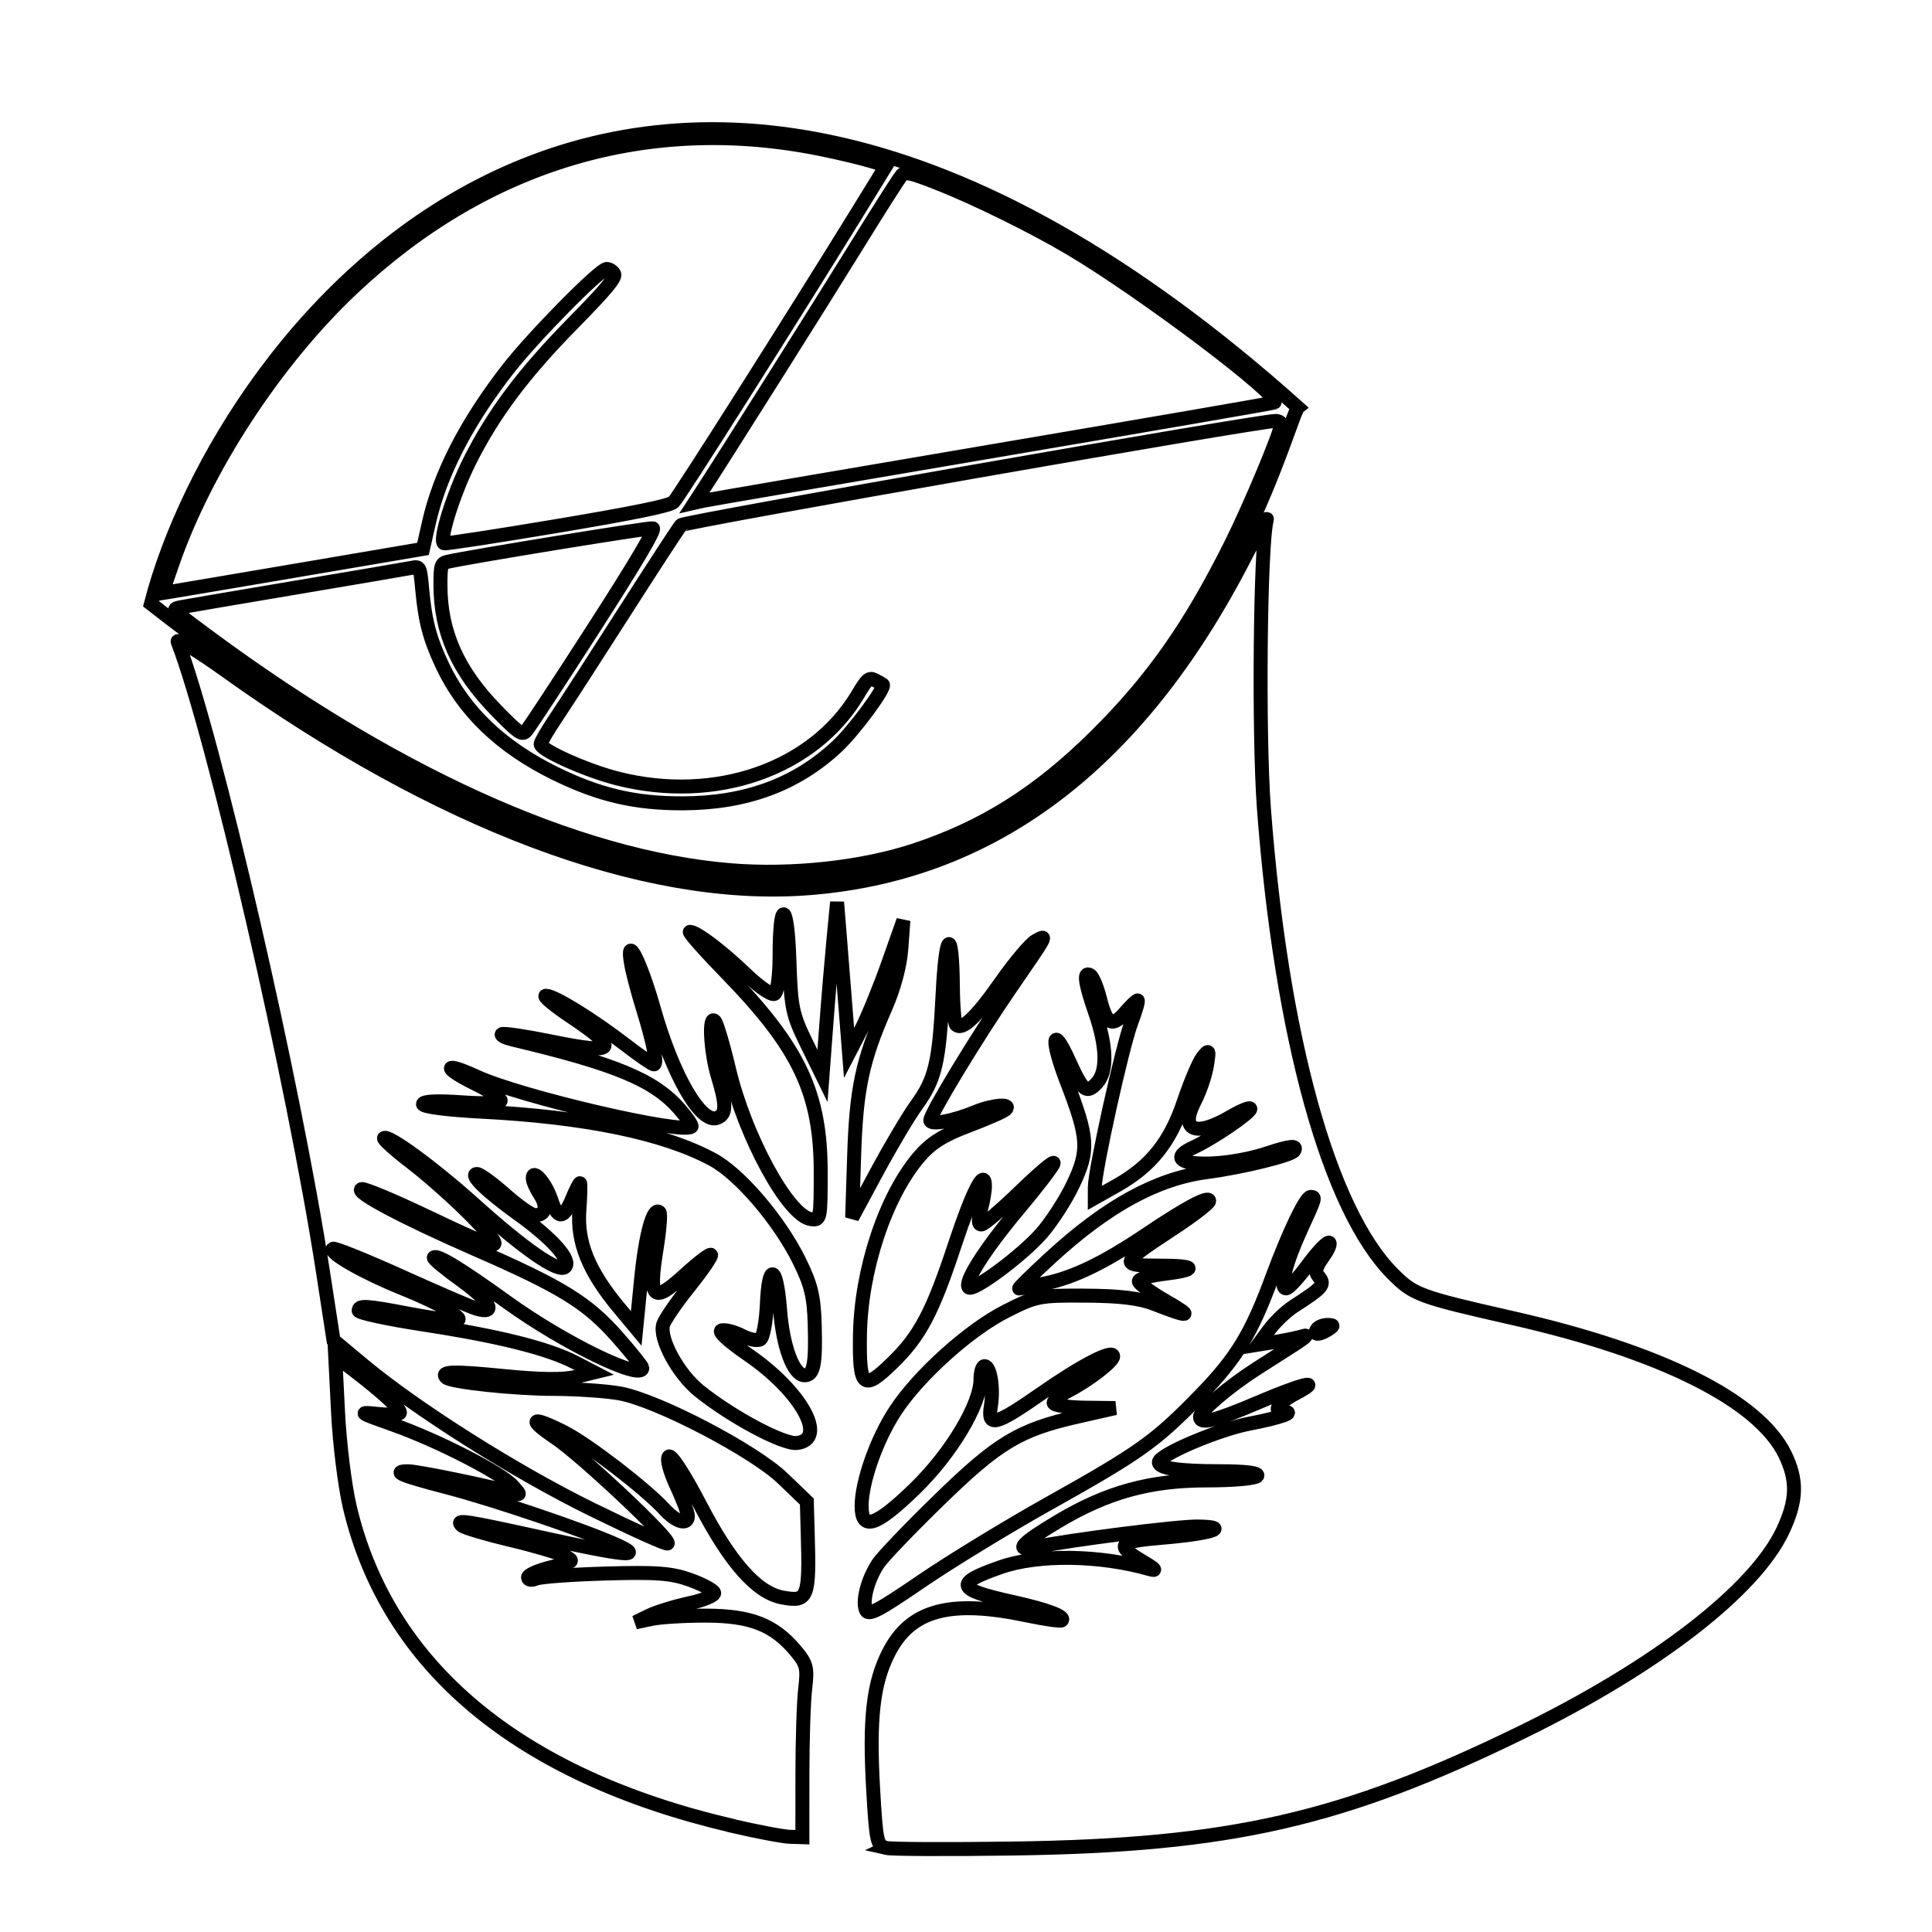 <?xml version="1.0" encoding="UTF-8" standalone="no"?>
<svg
   xmlns:dc="http://purl.org/dc/elements/1.1/"
   xmlns:cc="http://creativecommons.org/ns#"
   xmlns:rdf="http://www.w3.org/1999/02/22-rdf-syntax-ns#"
   xmlns:svg="http://www.w3.org/2000/svg"
   xmlns="http://www.w3.org/2000/svg"
   xmlns:sodipodi="http://sodipodi.sourceforge.net/DTD/sodipodi-0.dtd"
   xmlns:inkscape="http://www.inkscape.org/namespaces/inkscape"
   inkscape:version="1.0 (4035a4fb49, 2020-05-01)"
   sodipodi:docname="icon_simple.svg"
   id="svg8"
   version="1.1"
   viewBox="0 0 33.867 33.867"
   height="128"
   width="128">
  <defs
     id="defs2">
    <pattern
       id="EMFhbasepattern"
       patternUnits="userSpaceOnUse"
       width="6"
       height="6"
       x="0"
       y="0" />
    <pattern
       id="EMFhbasepattern-9"
       patternUnits="userSpaceOnUse"
       width="6"
       height="6"
       x="0"
       y="0" />
    <pattern
       id="EMFhbasepattern-3"
       patternUnits="userSpaceOnUse"
       width="6"
       height="6"
       x="0"
       y="0" />
  </defs>
  <sodipodi:namedview
     inkscape:window-maximized="1"
     inkscape:window-y="-8"
     inkscape:window-x="-8"
     inkscape:window-height="1017"
     inkscape:window-width="1920"
     width="128px"
     units="px"
     showgrid="true"
     inkscape:document-rotation="0"
     inkscape:current-layer="layer1"
     inkscape:document-units="mm"
     inkscape:cy="64.32996"
     inkscape:cx="64.333476"
     inkscape:zoom="4.6680096"
     inkscape:pageshadow="2"
     inkscape:pageopacity="0.0"
     borderopacity="1.0"
     bordercolor="#666666"
     pagecolor="#ffffff"
     id="base">
    <inkscape:grid
       id="grid1971"
       type="xygrid" />
  </sodipodi:namedview>
  <g
     style="display:inline"
     inkscape:label="colors"
     id="layer10"
     inkscape:groupmode="layer" />
  <g
     style="display:inline"
     id="layer1"
     inkscape:groupmode="layer"
     inkscape:label="eye">
    <path
       d="M 2.646,10.583 C 18.72,23.158 22.479,7.374 22.754,7.144 10.895,-3.472 3.871,5.845 2.646,10.583 Z m 0.372,-0.69 C 3.598,8.209 4.83,6.324 6.181,5.052 8.529,2.842 11.378,1.999 14.406,2.618 c 0.298,0.061 0.673,0.15 0.835,0.198 L 15.534,2.903 15.02,3.738 C 13.905,5.547 11.895,8.716 11.808,8.801 11.744,8.864 11.129,8.991 9.778,9.218 8.711,9.397 7.815,9.535 7.785,9.524 7.687,9.488 7.943,8.663 8.231,8.087 8.646,7.257 9.181,6.543 10.046,5.664 c 0.572,-0.582 0.755,-0.801 0.72,-0.864 -0.026,-0.047 -0.085,-0.085 -0.131,-0.085 -0.119,0 -1.286,1.183 -1.732,1.757 C 8.173,7.41 7.709,8.313 7.516,9.174 L 7.415,9.622 5.287,9.984 C 4.116,10.183 3.087,10.358 3.001,10.371 L 2.845,10.396 Z m 5.679,2.556 C 8.024,11.76 7.721,11.078 7.721,10.259 c 0,-0.352 0.011,-0.386 0.128,-0.412 0.409,-0.092 3.527,-0.6 3.594,-0.586 0.053,0.011 -0.29,0.592 -1.032,1.746 -0.612,0.951 -1.148,1.766 -1.192,1.812 -0.07,0.073 -0.136,0.026 -0.52,-0.368 z m 4.125,2.807 C 10.095,15.037 6.792,13.53 3.368,10.945 3.018,10.681 3.015,10.676 3.17,10.644 3.257,10.627 4.17,10.471 5.198,10.298 6.227,10.125 7.135,9.97 7.216,9.954 c 0.145,-0.029 0.148,-0.024 0.185,0.377 0.052,0.565 0.132,0.865 0.353,1.335 0.379,0.804 1.032,1.429 1.978,1.893 0.769,0.378 1.404,0.526 2.239,0.523 1.104,-0.003 1.99,-0.33 2.702,-0.997 0.301,-0.281 0.859,-1.037 0.802,-1.085 -0.01,-0.009 -0.071,-0.043 -0.135,-0.076 -0.104,-0.054 -0.137,-0.027 -0.306,0.256 -0.78,1.305 -2.493,1.902 -4.208,1.467 -0.546,-0.138 -1.349,-0.498 -1.349,-0.604 0,-0.032 0.123,-0.242 0.274,-0.467 0.151,-0.225 0.69,-1.059 1.198,-1.854 0.508,-0.795 0.954,-1.478 0.99,-1.517 0.057,-0.061 10.117,-1.825 10.419,-1.826 0.055,-2.513e-4 0.099,0.026 0.099,0.058 0,0.13 -0.544,1.43 -0.878,2.1 -0.726,1.453 -1.385,2.39 -2.373,3.369 -1.008,0.999 -1.977,1.608 -3.196,2.006 -0.909,0.297 -2.133,0.429 -3.188,0.344 z M 12.281,8.649 c 0.337,-0.513 2.151,-3.391 2.749,-4.36 0.385,-0.623 0.733,-1.17 0.774,-1.215 0.064,-0.07 0.152,-0.051 0.629,0.136 0.649,0.254 1.669,0.756 2.312,1.136 1.289,0.762 3.732,2.605 3.594,2.71 -0.013,0.01 -2.242,0.395 -4.954,0.855 -2.712,0.461 -4.994,0.852 -5.071,0.87 l -0.14,0.032 z M 12.822,32.002 C 9.082,31.127 6.788,29.21 6.13,26.409 6.045,26.047 5.953,25.305 5.926,24.76 L 5.876,23.769 6.223,24.036 c 0.49,0.377 0.788,0.652 0.788,0.726 0,0.035 -0.171,0.046 -0.381,0.024 -0.358,-0.038 -0.342,-0.026 0.261,0.187 0.778,0.275 1.893,0.846 2.096,1.074 0.145,0.163 0.145,0.165 -0.012,0.118 -0.361,-0.108 -1.654,-0.374 -1.816,-0.374 -0.3,0 -0.119,0.075 0.681,0.283 0.815,0.212 2.411,0.753 2.969,1.006 0.505,0.229 0.149,0.195 -1.313,-0.127 -1.351,-0.298 -1.522,-0.323 -1.399,-0.211 0.042,0.038 0.419,0.15 0.838,0.25 0.419,0.099 0.848,0.225 0.955,0.28 0.186,0.096 0.178,0.104 -0.22,0.199 -0.227,0.055 -0.414,0.136 -0.414,0.18 0,0.046 0.06,0.055 0.14,0.022 0.077,-0.033 0.627,-0.073 1.222,-0.09 0.889,-0.026 1.153,-0.006 1.478,0.111 0.218,0.078 0.407,0.18 0.422,0.226 0.015,0.046 -0.181,0.129 -0.436,0.184 -0.254,0.055 -0.57,0.153 -0.703,0.217 l -0.24,0.118 0.281,-0.06 c 0.154,-0.033 0.587,-0.059 0.962,-0.058 0.777,0.002 1.184,0.161 1.562,0.611 0.196,0.233 0.214,0.304 0.171,0.665 -0.027,0.222 -0.049,0.9 -0.049,1.506 l -6.88e-4,1.102 -0.22,-0.007 c -0.121,-0.004 -0.581,-0.091 -1.022,-0.194 z m 2.713,0.391 c -0.161,-0.036 -0.176,-0.104 -0.229,-1.026 -0.071,-1.236 -0.001,-1.858 0.27,-2.392 0.383,-0.755 1.071,-0.942 2.423,-0.658 0.318,0.067 0.594,0.106 0.613,0.087 0.067,-0.067 -0.264,-0.191 -0.862,-0.323 -0.991,-0.219 -1.028,-0.322 -0.216,-0.607 0.663,-0.233 1.741,-0.219 2.622,0.033 0.131,0.038 0.092,-0.006 -0.114,-0.128 -0.5,-0.295 -0.45,-0.358 0.331,-0.423 0.85,-0.071 1.225,-0.189 0.624,-0.197 -0.352,-0.005 -2.242,0.235 -2.876,0.365 -0.346,0.071 -0.204,-0.079 0.433,-0.458 0.859,-0.51 1.603,-0.715 2.602,-0.715 0.469,0 0.856,-0.035 0.883,-0.08 0.032,-0.051 -0.207,-0.081 -0.657,-0.081 -0.721,-0.001 -1.067,-0.052 -1.067,-0.157 0,-0.13 1.038,-0.572 1.588,-0.677 0.528,-0.1 0.834,-0.208 0.59,-0.208 -0.19,0 -0.084,-0.161 0.207,-0.315 0.514,-0.271 0.135,-0.181 -0.652,0.155 -0.749,0.32 -1.012,0.385 -1.012,0.249 0,-0.102 0.504,-0.532 0.99,-0.843 0.227,-0.146 0.539,-0.346 0.694,-0.444 0.154,-0.099 0.214,-0.158 0.133,-0.131 -0.081,0.026 -0.294,0.071 -0.472,0.1 l -0.325,0.052 0.19,-0.258 c 0.105,-0.142 0.299,-0.327 0.432,-0.413 0.504,-0.324 0.554,-0.381 0.446,-0.511 -0.081,-0.098 -0.067,-0.165 0.074,-0.363 0.095,-0.134 0.138,-0.243 0.094,-0.243 -0.043,0 -0.211,0.18 -0.373,0.401 -0.162,0.22 -0.33,0.401 -0.374,0.401 -0.12,0 -0.006,-0.451 0.26,-1.031 0.259,-0.564 0.261,-0.572 0.17,-0.572 -0.085,0 -0.381,0.615 -0.663,1.378 -0.377,1.021 -0.629,1.438 -1.268,2.096 -0.786,0.809 -1.058,1.004 -2.654,1.897 -0.727,0.407 -1.737,1.023 -2.244,1.37 -0.775,0.53 -0.929,0.608 -0.97,0.492 -0.06,-0.17 0.037,-0.53 0.217,-0.805 0.074,-0.113 0.553,-0.614 1.065,-1.112 1.037,-1.011 1.408,-1.234 2.44,-1.467 l 0.654,-0.148 -0.541,-0.007 c -0.298,-0.004 -0.541,-0.042 -0.541,-0.085 0,-0.043 0.117,-0.138 0.261,-0.212 0.349,-0.18 0.782,-0.513 0.782,-0.602 0,-0.129 -0.547,0.153 -1.256,0.648 -0.812,0.566 -0.948,0.6 -0.887,0.222 0.051,-0.312 -0.011,-0.699 -0.111,-0.699 -0.039,0 -0.071,0.103 -0.071,0.23 0,0.441 -0.518,1.305 -1.151,1.919 -0.682,0.661 -0.933,0.743 -0.933,0.304 0,-0.429 0.268,-1.184 0.596,-1.678 0.416,-0.627 1.29,-1.412 1.938,-1.74 0.521,-0.264 0.58,-0.276 1.39,-0.271 0.606,0.004 0.948,0.045 1.206,0.146 0.631,0.246 0.695,0.232 0.211,-0.046 -0.259,-0.148 -0.475,-0.305 -0.481,-0.348 -0.006,-0.043 0.181,-0.101 0.416,-0.13 0.632,-0.077 0.602,-0.148 -0.062,-0.148 -0.703,0 -0.691,-0.032 0.24,-0.643 0.351,-0.23 0.638,-0.451 0.638,-0.491 0,-0.097 -0.403,0.116 -1.082,0.574 -0.755,0.508 -1.278,0.763 -1.787,0.871 -0.234,0.05 -0.441,0.09 -0.461,0.09 -0.02,0 0.225,-0.241 0.545,-0.535 0.993,-0.913 1.865,-1.391 2.749,-1.506 0.601,-0.078 1.476,-0.292 1.525,-0.373 0.062,-0.101 -0.067,-0.089 -0.464,0.042 -0.899,0.296 -1.985,0.211 -1.298,-0.102 0.324,-0.147 0.995,-0.603 0.995,-0.675 0,-0.036 -0.156,0.027 -0.348,0.139 -0.619,0.363 -0.894,0.242 -0.626,-0.273 0.089,-0.171 0.184,-0.449 0.212,-0.618 0.046,-0.285 0.041,-0.297 -0.072,-0.156 -0.067,0.084 -0.216,0.433 -0.331,0.777 -0.237,0.711 -0.577,1.137 -1.18,1.477 l -0.381,0.215 v -0.186 c 0,-0.298 0.483,-2.478 0.642,-2.895 0.08,-0.209 0.128,-0.381 0.108,-0.381 -0.02,0 -0.119,0.096 -0.22,0.213 -0.228,0.265 -0.325,0.21 -0.44,-0.247 -0.049,-0.197 -0.126,-0.38 -0.17,-0.407 -0.123,-0.076 -0.096,0.129 0.084,0.649 0.207,0.597 0.219,1.032 0.035,1.236 -0.184,0.203 -0.248,0.153 -0.493,-0.389 -0.297,-0.656 -0.324,-0.369 -0.035,0.378 0.378,0.98 0.391,1.194 0.11,1.789 -0.131,0.278 -0.386,0.671 -0.566,0.873 -0.348,0.391 -1.187,1.012 -1.264,0.936 -0.089,-0.089 0.282,-0.671 0.88,-1.384 0.333,-0.397 0.606,-0.755 0.607,-0.795 9.79e-4,-0.041 -0.265,0.185 -0.591,0.501 -0.326,0.316 -0.63,0.575 -0.676,0.575 -0.056,0 -0.058,-0.086 -0.009,-0.26 0.041,-0.143 0.073,-0.332 0.072,-0.421 -0.005,-0.316 -0.22,0.105 -0.527,1.033 -0.393,1.189 -0.611,1.602 -1.092,2.071 -0.515,0.502 -0.586,0.442 -0.572,-0.486 0.017,-1.138 0.447,-2.435 1.038,-3.125 0.205,-0.239 0.423,-0.377 0.856,-0.54 0.319,-0.12 0.615,-0.249 0.657,-0.287 0.12,-0.11 -0.226,-0.082 -0.527,0.042 -0.393,0.162 -0.791,0.235 -0.791,0.146 0,-0.112 0.823,-1.468 1.396,-2.301 0.676,-0.982 0.662,-0.957 0.457,-0.847 -0.094,0.05 -0.372,0.379 -0.618,0.731 -0.432,0.616 -0.677,0.848 -0.783,0.741 -0.028,-0.028 -0.053,-0.324 -0.056,-0.658 -0.01,-1.061 -0.125,-0.986 -0.18,0.117 -0.06,1.209 -0.128,1.496 -0.462,1.957 -0.135,0.186 -0.443,0.705 -0.685,1.153 l -0.439,0.814 0.035,-1.082 c 0.037,-1.17 0.143,-1.671 0.546,-2.589 0.156,-0.354 0.26,-0.745 0.282,-1.052 l 0.035,-0.487 -0.269,0.761 c -0.148,0.419 -0.362,0.942 -0.476,1.162 l -0.207,0.4 -0.047,-0.601 c -0.026,-0.33 -0.073,-0.925 -0.105,-1.322 l -0.058,-0.721 -0.062,0.641 c -0.034,0.353 -0.092,1.038 -0.128,1.523 l -0.066,0.882 -0.275,-0.561 c -0.255,-0.52 -0.277,-0.628 -0.305,-1.473 -0.034,-1.022 -0.17,-1.081 -0.172,-0.075 -7.15e-4,0.36 -0.038,0.639 -0.089,0.671 -0.048,0.03 -0.274,-0.125 -0.501,-0.344 -0.419,-0.403 -0.867,-0.743 -0.981,-0.743 -0.034,0 0.262,0.334 0.658,0.741 1.262,1.299 1.634,2.091 1.634,3.476 0,0.822 -0.004,0.843 -0.175,0.818 -0.396,-0.058 -1.153,-1.447 -1.433,-2.631 -0.099,-0.419 -0.211,-0.796 -0.248,-0.838 -0.112,-0.127 -0.076,0.544 0.052,0.965 0.154,0.508 0.152,0.667 -0.012,0.73 -0.285,0.109 -0.778,-0.742 -1.11,-1.919 -0.231,-0.817 -0.496,-1.338 -0.398,-0.782 0.027,0.154 0.117,0.497 0.199,0.761 0.19,0.612 0.268,1.002 0.201,1.002 -0.029,0 -0.257,-0.157 -0.507,-0.35 -0.578,-0.444 -1.242,-0.853 -1.385,-0.853 -0.061,0 0.13,0.161 0.423,0.358 0.885,0.594 0.82,0.679 -0.341,0.442 -0.448,-0.091 -0.833,-0.148 -0.855,-0.126 -0.022,0.022 0.064,0.064 0.19,0.094 1.809,0.43 2.477,0.708 2.923,1.217 0.133,0.152 0.228,0.291 0.21,0.309 -0.143,0.143 -2.996,-0.521 -3.765,-0.876 -0.589,-0.272 -0.606,-0.16 -0.02,0.128 0.242,0.119 0.441,0.251 0.441,0.293 0,0.047 -0.265,0.058 -0.681,0.029 -0.431,-0.03 -0.681,-0.019 -0.681,0.032 0,0.046 0.433,0.102 1.022,0.132 1.832,0.094 3.2,0.377 4.056,0.839 0.475,0.256 1.166,1.064 1.517,1.773 0.209,0.424 0.258,0.624 0.272,1.122 0.02,0.695 -0.018,0.887 -0.177,0.887 -0.194,0 -0.38,-0.495 -0.43,-1.144 -0.06,-0.786 -0.2,-0.846 -0.232,-0.101 -0.013,0.307 -0.065,0.584 -0.115,0.615 -0.05,0.031 -0.195,0.003 -0.322,-0.063 -0.127,-0.066 -0.286,-0.108 -0.354,-0.094 -0.073,0.015 0.114,0.188 0.461,0.426 0.934,0.641 1.402,1.485 0.858,1.548 -0.239,0.028 -1.146,-0.456 -1.716,-0.915 -0.368,-0.296 -0.706,-0.92 -0.629,-1.163 0.027,-0.086 0.227,-0.378 0.444,-0.648 0.217,-0.27 0.395,-0.526 0.395,-0.567 0,-0.041 -0.204,0.112 -0.454,0.34 -0.564,0.515 -0.645,0.444 -0.502,-0.444 0.053,-0.33 0.077,-0.621 0.052,-0.646 -0.109,-0.109 -0.245,0.384 -0.323,1.176 l -0.085,0.859 -0.309,-0.371 c -0.524,-0.631 -0.729,-1.135 -0.688,-1.694 0.019,-0.264 0.024,-0.481 0.011,-0.481 -0.013,0 -0.077,0.126 -0.141,0.281 -0.148,0.353 -0.249,0.355 -0.364,0.006 -0.094,-0.285 -0.323,-0.55 -0.323,-0.374 0,0.051 0.057,0.18 0.127,0.287 0.135,0.206 0.097,0.361 -0.089,0.361 -0.062,0 -0.296,-0.162 -0.519,-0.361 -0.223,-0.198 -0.447,-0.361 -0.496,-0.361 -0.144,0 0.175,0.31 0.713,0.696 0.61,0.436 0.948,0.816 0.831,0.933 C 9.793,22.318 9.188,21.898 8.293,21.092 7.61,20.477 6.799,19.884 6.732,19.95 c -0.02,0.02 0.206,0.221 0.502,0.448 0.296,0.227 0.772,0.653 1.059,0.947 0.62,0.636 0.568,0.633 -0.877,-0.054 C 6.868,21.031 6.383,20.83 6.339,20.844 c -0.134,0.045 0.743,0.508 1.992,1.054 1.52,0.664 1.964,0.938 2.494,1.54 0.239,0.271 0.434,0.515 0.434,0.541 0,0.233 -1.376,-0.436 -2.365,-1.149 -0.82,-0.591 -1.233,-0.843 -1.289,-0.787 -0.018,0.018 0.204,0.202 0.492,0.409 0.499,0.359 0.623,0.6 0.25,0.487 C 8.251,22.91 7.656,22.653 7.024,22.368 6.392,22.083 5.856,21.868 5.834,21.89 c -0.071,0.071 0.555,0.427 1.225,0.696 0.357,0.143 0.736,0.327 0.842,0.408 0.178,0.137 0.181,0.148 0.031,0.149 -0.088,9.79e-4 -0.443,-0.052 -0.789,-0.118 -0.726,-0.139 -0.855,-0.146 -0.855,-0.05 0,0.038 0.514,0.149 1.142,0.245 1.318,0.202 2.175,0.416 2.651,0.663 l 0.335,0.174 -0.321,0.079 c -0.218,0.054 -0.625,0.049 -1.275,-0.016 -0.871,-0.086 -1.104,-0.08 -0.998,0.026 0.081,0.081 1.185,0.199 1.881,0.201 0.402,8.73e-4 0.925,0.036 1.162,0.079 0.656,0.118 2.348,1.001 2.857,1.49 l 0.421,0.405 0.016,0.557 c 0.033,1.136 0.004,1.209 -0.446,1.125 -0.447,-0.084 -0.913,-0.61 -1.446,-1.635 -0.274,-0.526 -0.502,-0.876 -0.543,-0.835 -0.041,0.041 0.014,0.253 0.131,0.505 0.111,0.239 0.203,0.479 0.203,0.535 0.001,0.168 -0.201,0.112 -0.406,-0.111 C 11.322,26.1 10.297,25.312 9.889,25.106 9.315,24.815 9.235,24.867 9.737,25.205 c 0.465,0.313 2.031,1.787 1.966,1.851 -0.021,0.021 -0.625,-0.252 -1.343,-0.605 C 9.023,25.793 7.297,24.702 6.368,23.928 L 5.846,23.493 5.662,22.297 C 5.152,18.983 3.753,12.912 3.115,11.251 c -0.028,-0.073 0.351,0.155 0.842,0.507 3.725,2.666 7.289,4.009 10.133,3.818 3.274,-0.221 5.855,-2.157 7.727,-5.797 0.244,-0.473 0.418,-0.771 0.388,-0.66 -0.115,0.424 -0.147,3.755 -0.049,5.058 0.303,4.001 1.141,7.03 2.256,8.15 0.37,0.372 0.461,0.405 2.116,0.781 2.602,0.591 4.306,1.446 4.763,2.389 0.219,0.452 0.21,0.8 -0.035,1.326 -0.489,1.05 -2.214,2.386 -4.568,3.537 -3.151,1.541 -5.115,1.99 -8.938,2.044 -1.124,0.016 -2.122,0.012 -2.217,-0.01 z m 7.747,-9.088 c 0.104,-0.067 0.102,-0.078 -0.015,-0.079 -0.075,-6.35e-4 -0.158,0.035 -0.185,0.079 -0.063,0.101 0.043,0.101 0.2,0 z"
       style="display:inline;fill:none;stroke:#000000;stroke-width:0.245px;stroke-linecap:butt;stroke-linejoin:miter;stroke-opacity:1"
       id="path4286" />
  </g>
  <g
     style="display:none"
     inkscape:label="tree"
     id="layer9"
     inkscape:groupmode="layer">
    <path
       sodipodi:nodetypes="cccccccccccccccccccccccccccccccccccccccccccccccccccccccccccccccccccccccccccccccccccccccccccccccccccccccccccccccccccccccccccccccccccccccccccc"
       d="m 14.65,16.026 c -0.07,0.983 -0.102,1.967 -0.164,2.95 -0.738,-0.957 -0.844,-2.033 -0.653,-3.062 -0.39,0.47 0.118,1.463 -0.34,1.646 -0.471,-0.405 -0.769,-0.905 -1.446,-1.215 1.655,1.334 2.695,2.991 2.347,4.64 0.271,0.604 -0.465,0.572 -0.605,0.046 -0.825,-0.98 -1.034,-2.076 -1.251,-3.142 -0.32,0.516 0.611,1.654 -0.055,1.816 -1.033,-0.901 -0.926,-2.023 -1.415,-3.027 0.037,0.709 0.493,1.397 0.448,2.107 -0.622,-0.471 -1.196,-0.984 -2.015,-1.351 0.305,0.277 1.656,0.901 0.897,1.022 -0.529,-0.152 -2.6,-0.513 -0.994,-0.17 1.292,0.225 2.455,0.741 2.8,1.51 C 11.263,19.784 10.007,19.47 9.065,19.207 8.649,19.082 7.28,18.366 8.177,18.896 c 0.606,0.187 1.179,0.691 0.002,0.445 -0.678,-0.06 -1.143,0.108 -0.204,0.077 1.733,0.073 3.727,0.253 4.87,1.076 0.972,0.946 1.695,2.035 1.447,3.149 0.139,0.344 -0.188,0.874 -0.453,0.26 -0.352,-0.449 -0.058,-1.399 -0.31,-1.583 -0.21,0.337 0.348,1.732 -0.732,1.045 -0.703,-0.257 0.617,0.469 0.73,0.613 0.359,0.314 1.289,1.415 0.273,1.402 -0.889,-0.484 -1.955,-1.006 -2.148,-1.741 -0.436,-0.556 0.893,-1.474 0.794,-1.673 -0.3,0.222 -1.099,1.328 -1.024,0.482 -0.06,-0.385 0.178,-0.857 0.101,-1.187 -0.373,0.632 -0.211,1.74 -0.354,2.111 C 10.45,22.562 9.759,21.634 10.197,20.714 10.141,20.967 9.792,21.834 9.651,21.102 9.594,20.761 9.101,20.349 9.502,20.904 9.842,21.314 9.323,21.546 8.99,21.091 8.678,20.833 7.979,20.207 8.591,20.863 c 0.419,0.37 1.917,1.224 1.21,1.452 -1.269,-0.703 -1.815,-1.728 -3.152,-2.397 0.965,0.628 1.656,1.37 2.396,2.085 -0.942,-0.246 -2.497,-1.107 -2.751,-1.193 1.345,1.041 4.002,1.442 4.663,2.78 0.477,0.225 0.436,0.798 -0.184,0.342 -1.397,-0.441 -2.031,-1.333 -3.183,-1.926 0.189,0.254 1.625,0.976 0.837,0.996 -0.848,-0.236 -2.309,-1.072 -2.569,-1.1 0.549,0.558 1.856,0.711 2.345,1.283 -0.483,0.071 -2.09,-0.391 -1.901,-0.191 1.418,0.291 3.163,0.328 4.15,1.069 -0.652,0.4 -2.316,-0.105 -2.659,0.056 1.26,0.36 2.95,-0.053 4.008,0.586 1.058,0.549 2.557,1.141 2.382,2.069 -0.059,0.391 0.451,1.807 -0.813,1.146 -0.967,-0.7 -1.075,-1.623 -1.622,-2.431 -0.172,0.325 0.848,1.382 0.112,1.201 -0.74,-0.642 -1.386,-1.366 -2.545,-1.799 1.194,0.652 1.81,1.546 2.653,2.339 -2.513,-0.993 -4.559,-2.328 -6.239,-3.777 0.093,0.508 1.753,1.164 1.271,1.448 -0.656,-0.217 -1.031,-0.187 -0.166,0.015 0.907,0.265 2.321,0.982 2.338,1.342 -0.596,-0.169 -2.059,-0.503 -2.199,-0.44 1.608,0.36 3.109,0.87 4.453,1.488 -1.081,0.03 -3.023,-0.694 -3.389,-0.569 0.64,0.148 2.259,0.473 2.107,0.686 -0.646,0.078 -1.427,0.379 -0.279,0.142 0.903,-0.205 2.791,-0.035 2.753,0.488 -0.612,-0.016 -2.259,0.658 -0.869,0.222 1.514,-0.288 2.821,0.668 2.389,1.475 -0.011,0.902 -0.066,1.803 -0.067,2.704 1.701,0.237 1.188,-0.121 1.22,-0.678 -0.014,-0.834 -0.33,-2.789 0.778,-3.438 0.709,-0.463 2.358,0.049 2.558,0.074 -0.439,-0.393 -2.739,-0.366 -1.247,-0.922 0.857,-0.413 2.131,-0.257 3.011,0.05 -0.574,-0.101 -1.323,-0.678 -0.196,-0.592 0.552,-0.054 1.888,-0.219 0.587,-0.146 -1.061,0.049 -2.046,0.312 -3.093,0.399 0.9,-0.662 2.099,-1.444 3.73,-1.311 0.513,0.047 1.1,-0.079 0.256,-0.104 -0.631,0.082 -2.141,0.049 -1.009,-0.394 0.18,-0.406 2.16,-0.623 1.916,-0.577 -0.986,-0.127 1.339,-0.846 -0.09,-0.385 -0.451,0.249 -2.144,0.973 -1.299,0.166 0.545,-0.56 1.359,-1.017 2.224,-1.417 -0.402,0.278 -1.952,0.773 -1.128,0.026 0.165,-0.342 1.418,-0.847 0.665,-0.789 0.01,-0.241 0.69,-0.983 0.143,-0.413 -0.09,0.252 -0.93,1.168 -0.618,0.395 0.01,-0.418 0.578,-1.417 0.531,-1.441 -0.805,1.154 -0.68,2.493 -1.953,3.543 -0.717,0.974 -2.215,1.624 -3.486,2.346 -0.855,0.514 -1.653,1.059 -2.403,1.624 -0.375,-1.064 1.082,-1.89 1.854,-2.764 0.478,-0.606 1.515,-0.898 2.576,-1.028 -0.585,0.093 -1.849,0.065 -0.816,-0.351 0.33,-0.192 1.226,-0.882 0.291,-0.379 -0.575,0.24 -1.447,1.199 -1.786,0.95 0.174,-0.35 -0.003,-1.51 -0.08,-0.576 -0.147,0.847 -0.846,1.619 -1.657,2.312 -0.86,0.511 -0.356,-0.943 -0.261,-1.258 0.414,-0.914 1.152,-1.837 2.399,-2.474 0.94,-0.509 2.607,-0.242 3.205,0.195 -0.481,-0.25 -1.792,-0.832 -0.272,-0.816 1.148,-0.306 -1.681,0.285 -0.697,-0.353 0.296,-0.28 1.278,-0.759 1.256,-0.899 -1.164,0.514 -1.807,1.518 -3.453,1.593 0.959,-0.835 1.822,-1.948 3.713,-2.168 0.509,0.003 2.045,-0.52 0.833,-0.221 -0.587,0.305 -2.406,0.298 -1.201,-0.244 0.328,-0.143 1.372,-0.903 0.498,-0.363 -0.793,0.516 -0.955,-0.009 -0.603,-0.434 0.175,-0.316 0.352,-1.226 0.026,-0.448 -0.27,0.699 -0.29,1.533 -1.346,2.024 -0.957,0.748 -0.302,-0.601 -0.31,-0.92 0.153,-0.841 0.3,-1.687 0.692,-2.505 -0.125,0.349 -0.638,1.09 -0.738,0.301 -0.056,-0.286 -0.307,-0.967 -0.176,-0.301 0.11,0.593 0.721,1.363 -0.086,1.862 -0.23,-0.278 -0.702,-1.59 -0.469,-0.703 0.303,0.754 0.777,1.546 0.283,2.31 -0.216,0.689 -1.309,1.658 -1.976,1.896 0.143,-0.882 1.155,-1.597 1.639,-2.416 -0.391,0.364 -1.137,1.32 -1.442,1.248 0.099,-0.237 0.405,-1.395 0.02,-0.6 -0.485,1.136 -0.467,2.446 -1.882,3.366 -0.413,-0.5 -0.104,-1.222 -0.089,-1.8 0.2,-0.862 0.445,-1.765 1.19,-2.53 0.325,-0.208 2.218,-0.787 0.978,-0.513 -0.484,0.261 -1.471,0.453 -0.854,-0.141 0.525,-0.969 1.14,-1.923 1.842,-2.854 -0.658,0.414 -0.948,1.543 -1.537,1.595 -0.109,-0.481 -0.044,-1.541 -0.145,-1.678 -0.15,1.094 0.265,2.262 -0.678,3.277 -0.351,0.6 -0.671,1.207 -0.942,1.821 -0.211,-1.415 -0.021,-2.853 0.694,-4.215 0.156,-0.307 0.218,-1.661 0.069,-0.752 -0.166,0.741 -0.549,1.458 -0.894,2.177 -0.05,-0.938 -0.087,-1.877 -0.159,-2.814 -0.007,0.05 -0.015,0.1 -0.022,0.151 z"
       style="display:inline;fill:#000000;stroke:none;stroke-width:0.002"
       id="path4239" />
  </g>
  <g
     style="display:none"
     inkscape:label="christmas stocking"
     id="layer2"
     inkscape:groupmode="layer">
    <path
       id="path4284"
       d="M 2.646,10.583 C 3.684,12.542 5.999,23.279 5.763,25.274 6.575,34.113 19.844,33.073 23.812,31.75 27.781,30.427 38.365,25.135 25.254,22.662 22.573,22.156 21.487,11.203 22.754,7.144 Z"
       style="display:inline;fill:none;stroke:#000000;stroke-width:0.245px;stroke-linecap:butt;stroke-linejoin:miter;stroke-opacity:1" />
  </g>
  <g
     style="display:none"
     inkscape:label="anchor"
     id="layer3"
     inkscape:groupmode="layer">
    <path
       id="path4282"
       d="m 10.717,4.798 c -4.002,3.526 -3.75,6.517 -1.821,8.071 1.929,1.554 5.176,1.599 6.447,-0.913"
       style="fill:none;stroke:#000000;stroke-width:0.245px;stroke-linecap:butt;stroke-linejoin:miter;stroke-opacity:1" />
    <path
       id="path1995"
       d="M 16.889,0.941 C 14.594,4.878 9.08,13.359 9.293,12.994"
       style="fill:none;stroke:#000000;stroke-width:0.245px;stroke-linecap:butt;stroke-linejoin:miter;stroke-opacity:1" />
  </g>
</svg>
